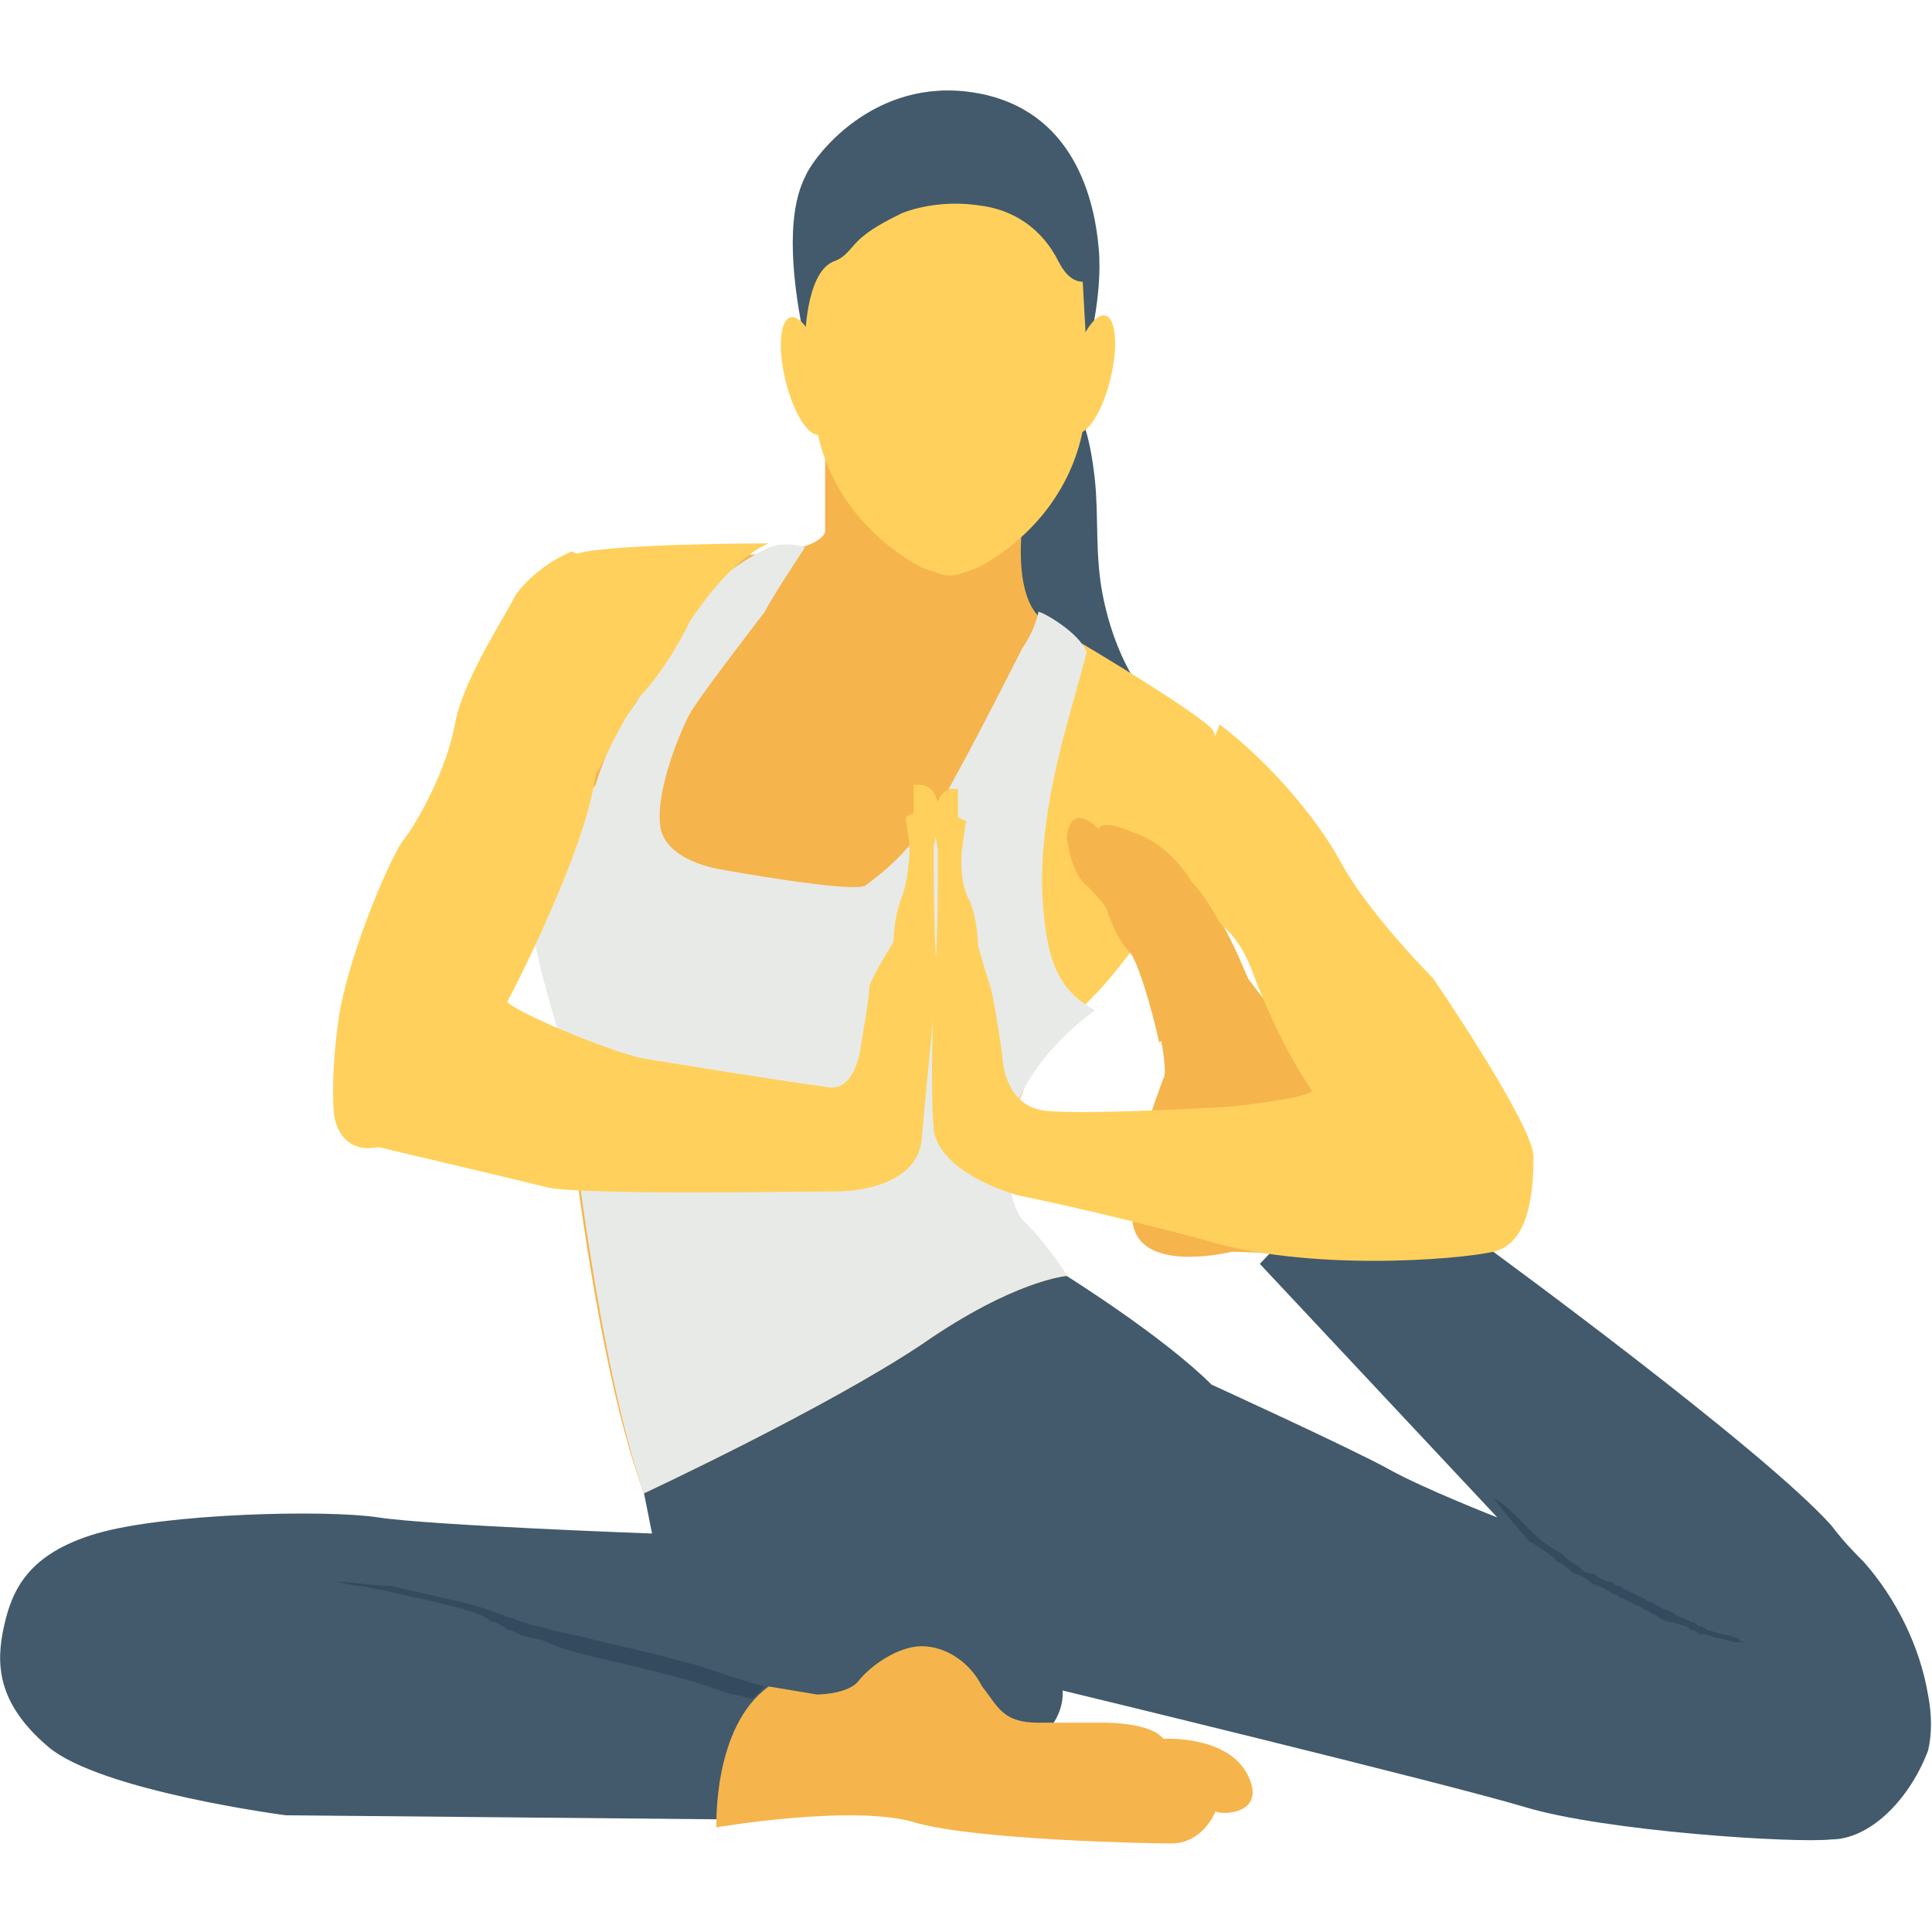 <?xml version="1.0" encoding="utf-8"?>
<!-- Generator: Adobe Illustrator 18.0.0, SVG Export Plug-In . SVG Version: 6.00 Build 0)  -->
<!DOCTYPE svg PUBLIC "-//W3C//DTD SVG 1.1//EN" "http://www.w3.org/Graphics/SVG/1.1/DTD/svg11.dtd">
<svg version="1.1" id="Layer_1" xmlns="http://www.w3.org/2000/svg" xmlns:xlink="http://www.w3.org/1999/xlink" x="0px" y="0px"
	 viewBox="0 0 48 48" enable-background="new 0 0 48 48" xml:space="preserve">
<g>
	<g>
		<g>
			<path fill="#425A6B" d="M26.2,9.3c0.7,0.7,0.9,1.7,1,2.6c0.1,0.9,0,1.9,0.2,2.9c0.2,1,0.6,2,1.3,2.8c-0.8-0.3-1.7-0.6-2.3-1.1
				c-1.3-1-1.8-2.8-1.6-4.5c0.1-1.2,0.6-2.3,1.3-3.2"/>
		</g>
	</g>
	<g>
		<g>
			<g>
				<g>
					<path fill="#F5B54C" d="M26.5,20.8c0,0,0.1,0.9,0.5,1.2c0.4,0.3,0.5,0.5,0.5,0.5s0.1,0.8,0.6,1.1c0.4,0.4,1,3,0.8,3.2
						c-0.1,0.3-1.1,2.8-0.7,3.8c0.4,1,2.4,0.5,2.4,0.5s2,0,2.3,0.4l1.5-2.7L31,24.3c0,0-0.7-1.8-1.4-2.4c0,0-0.6-0.8-1.4-1.2
						c-0.9-0.3-0.9-0.1-0.9-0.1C27.1,20.5,26.5,20,26.5,20.8z"/>
				</g>
			</g>
		</g>
		<g>
			<g>
				<g>
					<g>
						<path fill="#425A6B" d="M25.9,31.5l0.6,0.2c0,0,2.4,1.5,3.6,2.7c0,0,3.5,1.6,4.4,2.1c0.9,0.5,2.7,1.2,2.7,1.2l-5.9-6.3
							c0,0,2.3-2.3,1.9-3.5l3.9,3.2c0,0,6.7,4.9,8.4,6.8c0.3,0.4,0.6,0.7,0.8,0.9c0.8,0.9,1.4,2.1,1.6,3.3c0.1,0.5,0.1,1,0,1.4
							c-0.5,1.3-1.5,2.2-2.4,2.2c-0.9,0.1-5.6-0.2-7.6-0.8c-2-0.6-11.5-2.9-11.5-2.9s0.2,1.6-2.5,1.8s-6.1,1.4-6.1,1.4L7.1,45.1
							c0,0-4.6-0.6-5.9-1.7c-1.3-1.1-1.3-2.1-1.1-3c0.2-0.9,0.6-1.8,2.3-2.3c1.7-0.5,5.7-0.6,7-0.4c1.3,0.2,6.8,0.4,6.8,0.4l-0.2-1
							C16,37.1,22.3,31,25.9,31.5z"/>
					</g>
				</g>
			</g>
			<g>
				<g>
					<g>
						<g>
							<path fill="#F5B54C" d="M13.9,25.5c0,0,0.7,7.9,2.1,11.6c0,0,4.5-2.1,6.9-3.7c2.3-1.6,3.6-1.7,3.6-1.7s-0.4-0.7-1-1.2
								c-0.6-0.5-0.5-2.2-0.5-2.2s0.6-2.2,1.5-2.9c0.8-0.7,2.6-3.1,2.6-3.1l1-0.9v-3.2c-0.2-0.2-0.4-0.3-0.6-0.4
								c-1.3-0.8-2.8-1.7-3.6-2.4c-0.9-0.7-0.4-3.1-0.4-3.1l-5-1.2v2.1c0,0,0,0.6-2.6,0.6c-2.5-0.1-3.8,0.2-3.8,0.2l-0.2,1.4V25.5z"
								/>
						</g>
					</g>
				</g>
			</g>
			<g>
				<g>
					<g>
						<path fill="#FFD15C" d="M26.9,16c0,0,2.7,1.6,3.2,2.1c0.5,0.5-1.2,3.7-1.2,3.7l-0.1,0.8c0,0-1.6,2.7-3.1,3.2
							C24.6,25.7,25.8,15.9,26.9,16z"/>
					</g>
				</g>
			</g>
			<g>
				<g>
					<g>
						<path fill="#E8EAE8" d="M26.5,31.7c0,0-1.3,0.1-3.6,1.7C20.5,35,16,37.1,16,37.1c-1.1-3.1-1.8-9.1-2-11c0,0,0,0,0,0
							c0-0.1-0.8-2.5-0.8-3.4c-0.1-0.9,1.6-3.2,1.6-3.2s0.3-1.1,0.9-1.9c0.4-0.5,1.4-2.8,2.7-3.6c0.3-0.2,0.5-0.3,0.7-0.4
							c0.3-0.1,0.6-0.1,0.9,0c0,0-0.8,1.2-1,1.6c-0.3,0.4-1.7,2.2-1.9,2.6c-0.2,0.4-0.8,1.8-0.7,2.7c0.1,0.9,1.5,1.1,1.5,1.1
							s3.3,0.6,3.6,0.4c0.4-0.3,1.1-0.8,1.9-2.1c0.8-1.4,2-3.8,2-3.8s0.3-0.4,0.4-0.9c0.1,0,1,0.5,1.2,1c-0.1,0.4-0.5,1.8-0.6,2.2
							c-0.1,0.4-0.6,2.3-0.5,3.9c0.1,1.6,0.4,2.3,1.3,2.8C26,26,25.2,27.1,25,28.3c0,0.3,0,1.7,0.5,2.1C26.1,31,26.5,31.7,26.5,31.7
							z"/>
					</g>
				</g>
			</g>
			<g>
				<g>
					<g>
						<g>
							<g>
								<path fill="#FFD15C" d="M27.1,8.6c0,0.8-0.1,1.5-0.2,2.1c-0.3,1.5-1.3,2.7-2.6,3.4c-0.3,0.1-0.5,0.2-0.7,0.2
									c-0.2,0-0.4-0.1-0.7-0.2c-1.3-0.7-2.3-1.9-2.6-3.4C20.1,10.1,20,9.5,20,8.8c0-0.1,0-0.2,0-0.3c-0.3-3.8,2.2-4,3.6-3.9
									C24.9,4.5,27.5,4.6,27.1,8.6z"/>
							</g>
						</g>
					</g>
				</g>
				<g>
					<g>
						<g>
							<path fill="#425A6B" d="M20,8.5c0,0,0-1.7,0.7-2c0.3-0.1,0.4-0.3,0.6-0.5c0.3-0.3,0.7-0.5,1.1-0.7c0.5-0.2,1.2-0.3,1.9-0.2
								c0.9,0.1,1.6,0.6,2,1.4C26.4,6.7,26.6,7,26.9,7l0.1,1.8c0,0,0.4-1.4,0.3-2.6s-0.6-3.5-3.1-3.9c-2.5-0.4-4,1.6-4.2,2.1
								C19.5,5.4,19.7,7.1,20,8.5z"/>
						</g>
					</g>
				</g>
				<g>
					<g>
						<g>
							<g>
								
									<ellipse transform="matrix(0.971 0.238 -0.238 0.971 3.002 -6.184)" fill="#FFD15C" cx="27.1" cy="9.3" rx="0.5" ry="1.5"/>
							</g>
						</g>
					</g>
					<g>
						<g>
							<g>
								
									<ellipse transform="matrix(-0.971 0.238 -0.238 -0.971 41.635 13.61)" fill="#FFD15C" cx="20" cy="9.3" rx="0.5" ry="1.5"/>
							</g>
						</g>
					</g>
				</g>
			</g>
			<g>
				<g>
					<g>
						<g>
							<g>
								<path fill="#FFD15C" d="M37.1,31.1c-0.9,0.2-4.6,0.5-7.2-0.3c-2.6-0.7-4.6-1.1-4.6-1.1s-1.9-0.5-2.1-1.6
									c-0.1-1.1,0-3.2,0-3.7c0.1-0.6,0.1-2.7,0.1-2.7l0-0.6c0,0-0.3-1.3,0.3-1.5l0.2,0l0,0.7l0.2,0.1l-0.1,0.7
									c0,0-0.1,0.8,0.2,1.3c0.2,0.5,0.2,1.1,0.2,1.1s0.2,0.7,0.3,1c0.1,0.3,0.3,1.7,0.3,1.7s0,1.3,1.1,1.4
									c1.1,0.1,4.5-0.1,4.5-0.1s2-0.2,2.1-0.4c0,0-0.8-1.1-1.5-3c-0.7-1.9-2.5-1.7-2.5-1.7l1.7-4.4c1.2,0.9,2.4,2.3,3,3.4
									c0.7,1.3,2.3,2.9,2.3,2.9s2.4,3.5,2.5,4.4C38.1,29.6,38,30.9,37.1,31.1z"/>
							</g>
						</g>
					</g>
				</g>
				<g>
					<g>
						<g>
							<g>
								<path fill="#FFD15C" d="M22.9,28.3c-0.1,1.1-1.5,1.3-2.1,1.3c-0.6,0-6.4,0.1-7.2-0.1c-0.8-0.2-4.2-1-4.2-1
									c-1,0.2-1.1-0.8-1.1-0.8s-0.1-0.8,0.1-2.3c0.2-1.5,1.2-3.9,1.6-4.5c0.4-0.5,1.1-1.8,1.3-2.9c0.2-1.1,1.2-2.6,1.5-3.2
									c0.2-0.3,0.7-0.8,1.4-1.1l3,1.6c-0.3,0.7-0.9,1.6-1.3,2c-0.6,0.8-1,1.9-1.1,1.9c0,0,0,0,0,0c-0.2,1.9-2.2,5.7-2.2,5.7
									c0.5,0.4,2.8,1.3,3.4,1.4c0.6,0.1,3.7,0.6,4.5,0.7c0.8,0.2,0.9-1.1,0.9-1.1s0.2-1.1,0.2-1.4c0.1-0.3,0.6-1.1,0.6-1.1
									s0-0.6,0.2-1.1c0.2-0.5,0.2-1.3,0.2-1.3l-0.1-0.7l0.2-0.1l0-0.7l0.2,0c0.7,0.1,0.3,1.5,0.3,1.5l0,0.6c0,0,0,2.1,0.1,2.7
									C23.2,25,23,27.2,22.9,28.3z"/>
							</g>
						</g>
					</g>
				</g>
			</g>
			<g>
				<g>
					<g>
						<path fill="#FFD15C" d="M17.1,15.5c0,0,1-1.6,2-2c0,0-4.3,0-4.9,0.3C13.5,14.2,16.3,15.7,17.1,15.5z"/>
					</g>
				</g>
			</g>
		</g>
		<g>
			<g>
				<g>
					<path fill="#F5B54C" d="M31,24.3l-2.2,1.6c-0.2-0.9-0.5-1.9-0.7-2.2c-0.4-0.4-0.6-1.1-0.6-1.1S27.4,22.4,27,22
						c-0.4-0.3-0.5-1.2-0.5-1.2c0.1-0.8,0.6-0.4,0.8-0.2c0,0,0-0.3,0.9,0.1c0.9,0.3,1.4,1.2,1.4,1.2C30.2,22.5,31,24.3,31,24.3z"/>
				</g>
			</g>
		</g>
		<g>
			<g>
				<g>
					<path fill="#F5B54C" d="M17.8,45.4c0,0-0.1-2.5,1.3-3.5l1.2,0.2c0,0,0.7,0,1-0.3c0.3-0.4,1-0.9,1.6-0.9c0.6,0,1.2,0.4,1.5,1
						c0.4,0.5,0.5,0.9,1.4,0.9c0.8,0,1.7,0,1.7,0s1.1,0,1.4,0.4c0,0,1.6-0.1,2.1,0.9s-0.7,1-0.8,0.9c-0.2-0.1,0,0,0,0
						s-0.3,0.8-1.1,0.8c-0.8,0-4.8-0.1-6.3-0.5C21.3,44.8,17.8,45.4,17.8,45.4z"/>
				</g>
			</g>
		</g>
		<g>
			<g>
				<g>
					<path fill="#F5B54C" d="M30.2,44.9C30.2,44.8,30.2,44.8,30.2,44.9c-0.1,0-0.1,0-0.1-0.1C30.1,44.8,30.2,44.8,30.2,44.9z"/>
				</g>
			</g>
		</g>
		<g>
			<g>
				<g>
					<g>
						<path fill="#344A5E" d="M19,41.9c-0.1,0.1-0.2,0.2-0.3,0.3c-0.2,0-0.3-0.1-0.5-0.1c-0.3-0.1-0.6-0.2-0.9-0.3
							c-0.7-0.2-1.5-0.4-2.4-0.6c-0.4-0.1-0.9-0.2-1.3-0.4c-0.2-0.1-0.5-0.1-0.7-0.2l-0.2-0.1c-0.1,0-0.1,0-0.2-0.1l-0.2-0.1
							c-0.1,0-0.1,0-0.2-0.1c-0.4-0.2-0.9-0.3-1.3-0.4c-0.4-0.1-0.9-0.2-1.3-0.3c-0.2,0-0.4-0.1-0.6-0.1c-0.2,0-0.4-0.1-0.6-0.1
							c-0.4,0-0.8,0-1.1,0c-0.2,0-0.3,0-0.5,0H6.2c-0.3,0-0.5,0-0.7,0c-0.4,0-0.7,0-0.7,0s0.2,0,0.7,0c0.4,0,1,0,1.7,0
							c0.4,0,0.7,0,1.2,0c0.4,0,0.8,0.1,1.3,0.1c0.4,0.1,0.9,0.2,1.3,0.3c0.5,0.1,0.9,0.2,1.4,0.4c0.1,0,0.2,0.1,0.3,0.1
							c0.1,0,0.2,0.1,0.3,0.1c0.2,0.1,0.5,0.1,0.7,0.2c0.5,0.1,0.9,0.2,1.3,0.3c0.9,0.2,1.7,0.4,2.4,0.6C18,41.6,18.6,41.8,19,41.9
							C19,41.9,19,41.9,19,41.9z"/>
					</g>
				</g>
			</g>
			<g>
				<g>
					<g>
						<path fill="#344A5E" d="M43.5,40.8L43.5,40.8c-0.2,0-0.3,0-0.4,0c-0.1,0-0.3-0.1-0.4-0.1c-0.1,0-0.3-0.1-0.4-0.1
							c-0.1,0-0.1,0-0.2-0.1c-0.1,0-0.1,0-0.2-0.1c-0.1,0-0.3-0.1-0.4-0.1c-0.1,0-0.3-0.1-0.4-0.2c-0.1,0-0.1-0.1-0.2-0.1
							c-0.1,0-0.1-0.1-0.2-0.1l-0.2-0.1l-0.2-0.1c-0.1,0-0.1-0.1-0.2-0.1c-0.1,0-0.1-0.1-0.2-0.1c-0.1-0.1-0.3-0.1-0.4-0.2
							c-0.1-0.1-0.3-0.2-0.4-0.2c-0.1-0.1-0.2-0.2-0.4-0.3c-0.2-0.2-0.5-0.4-0.7-0.5c-0.1-0.1-0.6-0.7-0.6-0.7l-0.3-0.4l0.4,0.3l0,0
							l0,0c0.1,0.1,0.2,0.2,0.3,0.3c0.1,0.1,0.2,0.2,0.3,0.3c0.2,0.2,0.5,0.4,0.7,0.5c0.1,0.1,0.2,0.2,0.4,0.3
							c0.1,0.1,0.2,0.2,0.4,0.2c0.1,0.1,0.3,0.2,0.4,0.2c0.1,0,0.1,0.1,0.2,0.1c0.1,0,0.1,0.1,0.2,0.1l0.2,0.1l0.2,0.1
							c0.1,0,0.1,0.1,0.2,0.1c0.1,0,0.1,0.1,0.2,0.1c0.1,0.1,0.3,0.1,0.4,0.2c0.1,0.1,0.3,0.1,0.4,0.2c0.1,0,0.1,0,0.2,0.1
							c0.1,0,0.1,0,0.2,0.1c0.1,0,0.3,0.1,0.4,0.1c0.1,0,0.3,0.1,0.4,0.1C43.2,40.8,43.3,40.8,43.5,40.8z"/>
					</g>
				</g>
			</g>
		</g>
	</g>
</g>
</svg>
